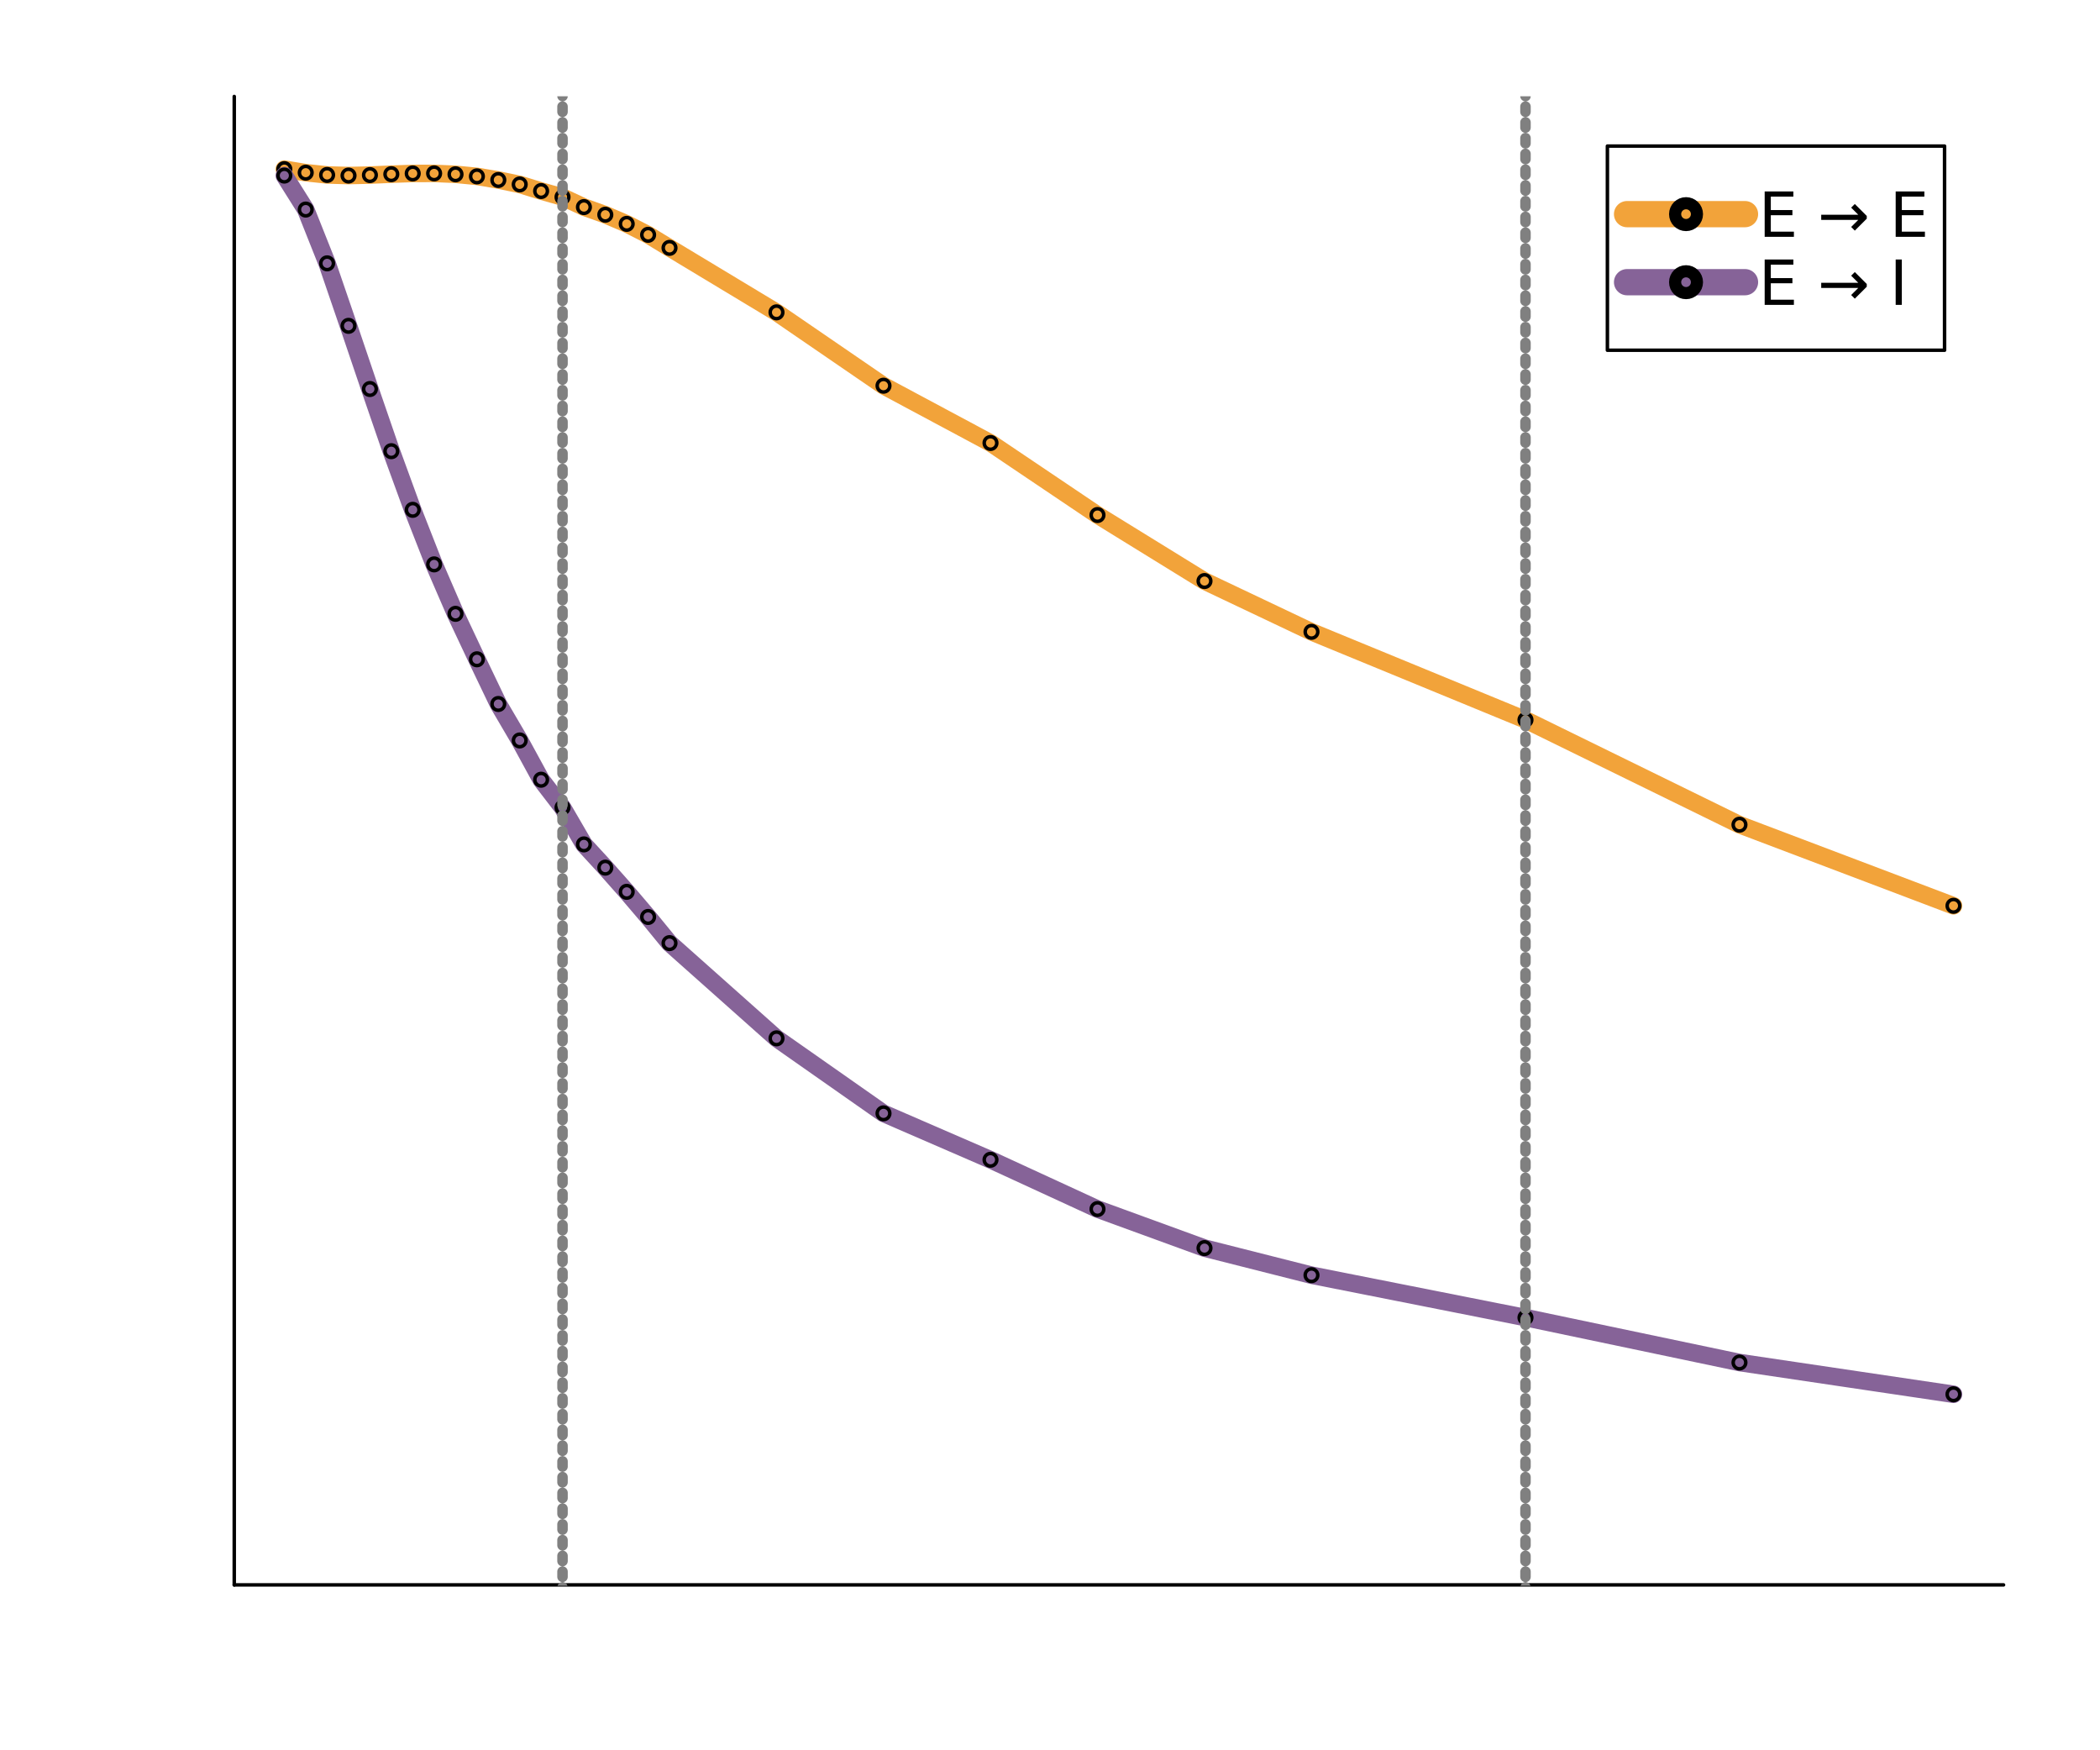 <?xml version="1.0" encoding="utf-8"?>
<svg xmlns="http://www.w3.org/2000/svg" xmlns:xlink="http://www.w3.org/1999/xlink" width="600" height="500" viewBox="0 0 2400 2000">
<rect x="0" y="0" width="2400" height="2000" fill="#333333" stroke="none"/>
<defs>
  <clipPath id="clip130">
    <rect x="0" y="0" width="2400" height="2000"/>
  </clipPath>
</defs>
<path clip-path="url(#clip130)" d="M0 2000 L2400 2000 L2400 0 L0 0  Z" fill="#ffffff" fill-rule="evenodd" fill-opacity="1"/>
<defs>
  <clipPath id="clip131">
    <rect x="480" y="0" width="1681" height="1681"/>
  </clipPath>
</defs>
<path clip-path="url(#clip130)" d="M267.717 1811.02 L2289.76 1811.02 L2289.76 110.236 L267.717 110.236  Z" fill="#ffffff" fill-rule="evenodd" fill-opacity="1"/>
<defs>
  <clipPath id="clip132">
    <rect x="267" y="110" width="2023" height="1702"/>
  </clipPath>
</defs>
<polyline clip-path="url(#clip130)" style="stroke:#000000; stroke-linecap:round; stroke-linejoin:round; stroke-width:4; stroke-opacity:1; fill:none" points="267.717,1811.02 2289.76,1811.02 "/>
<polyline clip-path="url(#clip130)" style="stroke:#000000; stroke-linecap:round; stroke-linejoin:round; stroke-width:4; stroke-opacity:1; fill:none" points="267.717,1811.02 267.717,110.236 "/>
<polyline clip-path="url(#clip132)" style="stroke:#f2a33a; stroke-linecap:round; stroke-linejoin:round; stroke-width:20; stroke-opacity:1; fill:none" points="324.944,193.288 349.401,197.307 373.857,199.905 398.313,200.604 422.77,200.061 447.226,199.031 471.682,198.206 496.138,198.133 520.595,199.173 545.051,201.54 569.507,205.673 593.964,210.743 618.42,218.296 642.876,225.201 667.333,236.63 691.789,245.359 716.245,255.813 740.701,268.313 765.158,283.238 887.439,356.933 1009.72,440.742 1132,506.179 1254.28,588.522 1376.57,663.954 1498.85,721.972 1743.41,822.566 1987.97,942.372 2232.54,1035.01 "/>
<circle clip-path="url(#clip132)" cx="324.944" cy="193.288" r="7.2" fill="#f2a33a" fill-rule="evenodd" fill-opacity="1" stroke="#000000" stroke-opacity="1" stroke-width="4"/>
<circle clip-path="url(#clip132)" cx="349.401" cy="197.307" r="7.2" fill="#f2a33a" fill-rule="evenodd" fill-opacity="1" stroke="#000000" stroke-opacity="1" stroke-width="4"/>
<circle clip-path="url(#clip132)" cx="373.857" cy="199.905" r="7.2" fill="#f2a33a" fill-rule="evenodd" fill-opacity="1" stroke="#000000" stroke-opacity="1" stroke-width="4"/>
<circle clip-path="url(#clip132)" cx="398.313" cy="200.604" r="7.2" fill="#f2a33a" fill-rule="evenodd" fill-opacity="1" stroke="#000000" stroke-opacity="1" stroke-width="4"/>
<circle clip-path="url(#clip132)" cx="422.77" cy="200.061" r="7.2" fill="#f2a33a" fill-rule="evenodd" fill-opacity="1" stroke="#000000" stroke-opacity="1" stroke-width="4"/>
<circle clip-path="url(#clip132)" cx="447.226" cy="199.031" r="7.2" fill="#f2a33a" fill-rule="evenodd" fill-opacity="1" stroke="#000000" stroke-opacity="1" stroke-width="4"/>
<circle clip-path="url(#clip132)" cx="471.682" cy="198.206" r="7.2" fill="#f2a33a" fill-rule="evenodd" fill-opacity="1" stroke="#000000" stroke-opacity="1" stroke-width="4"/>
<circle clip-path="url(#clip132)" cx="496.138" cy="198.133" r="7.2" fill="#f2a33a" fill-rule="evenodd" fill-opacity="1" stroke="#000000" stroke-opacity="1" stroke-width="4"/>
<circle clip-path="url(#clip132)" cx="520.595" cy="199.173" r="7.2" fill="#f2a33a" fill-rule="evenodd" fill-opacity="1" stroke="#000000" stroke-opacity="1" stroke-width="4"/>
<circle clip-path="url(#clip132)" cx="545.051" cy="201.54" r="7.2" fill="#f2a33a" fill-rule="evenodd" fill-opacity="1" stroke="#000000" stroke-opacity="1" stroke-width="4"/>
<circle clip-path="url(#clip132)" cx="569.507" cy="205.673" r="7.2" fill="#f2a33a" fill-rule="evenodd" fill-opacity="1" stroke="#000000" stroke-opacity="1" stroke-width="4"/>
<circle clip-path="url(#clip132)" cx="593.964" cy="210.743" r="7.2" fill="#f2a33a" fill-rule="evenodd" fill-opacity="1" stroke="#000000" stroke-opacity="1" stroke-width="4"/>
<circle clip-path="url(#clip132)" cx="618.42" cy="218.296" r="7.2" fill="#f2a33a" fill-rule="evenodd" fill-opacity="1" stroke="#000000" stroke-opacity="1" stroke-width="4"/>
<circle clip-path="url(#clip132)" cx="642.876" cy="225.201" r="7.2" fill="#f2a33a" fill-rule="evenodd" fill-opacity="1" stroke="#000000" stroke-opacity="1" stroke-width="4"/>
<circle clip-path="url(#clip132)" cx="667.333" cy="236.63" r="7.2" fill="#f2a33a" fill-rule="evenodd" fill-opacity="1" stroke="#000000" stroke-opacity="1" stroke-width="4"/>
<circle clip-path="url(#clip132)" cx="691.789" cy="245.359" r="7.2" fill="#f2a33a" fill-rule="evenodd" fill-opacity="1" stroke="#000000" stroke-opacity="1" stroke-width="4"/>
<circle clip-path="url(#clip132)" cx="716.245" cy="255.813" r="7.2" fill="#f2a33a" fill-rule="evenodd" fill-opacity="1" stroke="#000000" stroke-opacity="1" stroke-width="4"/>
<circle clip-path="url(#clip132)" cx="740.701" cy="268.313" r="7.2" fill="#f2a33a" fill-rule="evenodd" fill-opacity="1" stroke="#000000" stroke-opacity="1" stroke-width="4"/>
<circle clip-path="url(#clip132)" cx="765.158" cy="283.238" r="7.2" fill="#f2a33a" fill-rule="evenodd" fill-opacity="1" stroke="#000000" stroke-opacity="1" stroke-width="4"/>
<circle clip-path="url(#clip132)" cx="887.439" cy="356.933" r="7.2" fill="#f2a33a" fill-rule="evenodd" fill-opacity="1" stroke="#000000" stroke-opacity="1" stroke-width="4"/>
<circle clip-path="url(#clip132)" cx="1009.72" cy="440.742" r="7.2" fill="#f2a33a" fill-rule="evenodd" fill-opacity="1" stroke="#000000" stroke-opacity="1" stroke-width="4"/>
<circle clip-path="url(#clip132)" cx="1132" cy="506.179" r="7.2" fill="#f2a33a" fill-rule="evenodd" fill-opacity="1" stroke="#000000" stroke-opacity="1" stroke-width="4"/>
<circle clip-path="url(#clip132)" cx="1254.28" cy="588.522" r="7.2" fill="#f2a33a" fill-rule="evenodd" fill-opacity="1" stroke="#000000" stroke-opacity="1" stroke-width="4"/>
<circle clip-path="url(#clip132)" cx="1376.57" cy="663.954" r="7.2" fill="#f2a33a" fill-rule="evenodd" fill-opacity="1" stroke="#000000" stroke-opacity="1" stroke-width="4"/>
<circle clip-path="url(#clip132)" cx="1498.85" cy="721.972" r="7.2" fill="#f2a33a" fill-rule="evenodd" fill-opacity="1" stroke="#000000" stroke-opacity="1" stroke-width="4"/>
<circle clip-path="url(#clip132)" cx="1743.41" cy="822.566" r="7.2" fill="#f2a33a" fill-rule="evenodd" fill-opacity="1" stroke="#000000" stroke-opacity="1" stroke-width="4"/>
<circle clip-path="url(#clip132)" cx="1987.97" cy="942.372" r="7.2" fill="#f2a33a" fill-rule="evenodd" fill-opacity="1" stroke="#000000" stroke-opacity="1" stroke-width="4"/>
<circle clip-path="url(#clip132)" cx="2232.54" cy="1035.01" r="7.2" fill="#f2a33a" fill-rule="evenodd" fill-opacity="1" stroke="#000000" stroke-opacity="1" stroke-width="4"/>
<polyline clip-path="url(#clip132)" style="stroke:#866398; stroke-linecap:round; stroke-linejoin:round; stroke-width:20; stroke-opacity:1; fill:none" points="324.944,200.613 349.401,239.465 373.857,300.925 398.313,372.332 422.77,444.516 447.226,515.565 471.682,582.575 496.138,644.909 520.595,701.409 545.051,753.352 569.507,804.426 593.964,846.103 618.42,890.961 642.876,922.779 667.333,964.873 691.789,991.447 716.245,1019.07 740.701,1047.79 765.158,1077.68 887.439,1186.49 1009.72,1272.21 1132,1325.24 1254.28,1381.56 1376.57,1426.16 1498.85,1457.12 1743.41,1505.58 1987.97,1556.91 2232.54,1593.2 "/>
<circle clip-path="url(#clip132)" cx="324.944" cy="200.613" r="7.2" fill="#866398" fill-rule="evenodd" fill-opacity="1" stroke="#000000" stroke-opacity="1" stroke-width="4"/>
<circle clip-path="url(#clip132)" cx="349.401" cy="239.465" r="7.2" fill="#866398" fill-rule="evenodd" fill-opacity="1" stroke="#000000" stroke-opacity="1" stroke-width="4"/>
<circle clip-path="url(#clip132)" cx="373.857" cy="300.925" r="7.2" fill="#866398" fill-rule="evenodd" fill-opacity="1" stroke="#000000" stroke-opacity="1" stroke-width="4"/>
<circle clip-path="url(#clip132)" cx="398.313" cy="372.332" r="7.2" fill="#866398" fill-rule="evenodd" fill-opacity="1" stroke="#000000" stroke-opacity="1" stroke-width="4"/>
<circle clip-path="url(#clip132)" cx="422.77" cy="444.516" r="7.2" fill="#866398" fill-rule="evenodd" fill-opacity="1" stroke="#000000" stroke-opacity="1" stroke-width="4"/>
<circle clip-path="url(#clip132)" cx="447.226" cy="515.565" r="7.2" fill="#866398" fill-rule="evenodd" fill-opacity="1" stroke="#000000" stroke-opacity="1" stroke-width="4"/>
<circle clip-path="url(#clip132)" cx="471.682" cy="582.575" r="7.2" fill="#866398" fill-rule="evenodd" fill-opacity="1" stroke="#000000" stroke-opacity="1" stroke-width="4"/>
<circle clip-path="url(#clip132)" cx="496.138" cy="644.909" r="7.2" fill="#866398" fill-rule="evenodd" fill-opacity="1" stroke="#000000" stroke-opacity="1" stroke-width="4"/>
<circle clip-path="url(#clip132)" cx="520.595" cy="701.409" r="7.2" fill="#866398" fill-rule="evenodd" fill-opacity="1" stroke="#000000" stroke-opacity="1" stroke-width="4"/>
<circle clip-path="url(#clip132)" cx="545.051" cy="753.352" r="7.2" fill="#866398" fill-rule="evenodd" fill-opacity="1" stroke="#000000" stroke-opacity="1" stroke-width="4"/>
<circle clip-path="url(#clip132)" cx="569.507" cy="804.426" r="7.2" fill="#866398" fill-rule="evenodd" fill-opacity="1" stroke="#000000" stroke-opacity="1" stroke-width="4"/>
<circle clip-path="url(#clip132)" cx="593.964" cy="846.103" r="7.2" fill="#866398" fill-rule="evenodd" fill-opacity="1" stroke="#000000" stroke-opacity="1" stroke-width="4"/>
<circle clip-path="url(#clip132)" cx="618.42" cy="890.961" r="7.2" fill="#866398" fill-rule="evenodd" fill-opacity="1" stroke="#000000" stroke-opacity="1" stroke-width="4"/>
<circle clip-path="url(#clip132)" cx="642.876" cy="922.779" r="7.2" fill="#866398" fill-rule="evenodd" fill-opacity="1" stroke="#000000" stroke-opacity="1" stroke-width="4"/>
<circle clip-path="url(#clip132)" cx="667.333" cy="964.873" r="7.2" fill="#866398" fill-rule="evenodd" fill-opacity="1" stroke="#000000" stroke-opacity="1" stroke-width="4"/>
<circle clip-path="url(#clip132)" cx="691.789" cy="991.447" r="7.2" fill="#866398" fill-rule="evenodd" fill-opacity="1" stroke="#000000" stroke-opacity="1" stroke-width="4"/>
<circle clip-path="url(#clip132)" cx="716.245" cy="1019.07" r="7.2" fill="#866398" fill-rule="evenodd" fill-opacity="1" stroke="#000000" stroke-opacity="1" stroke-width="4"/>
<circle clip-path="url(#clip132)" cx="740.701" cy="1047.79" r="7.2" fill="#866398" fill-rule="evenodd" fill-opacity="1" stroke="#000000" stroke-opacity="1" stroke-width="4"/>
<circle clip-path="url(#clip132)" cx="765.158" cy="1077.68" r="7.2" fill="#866398" fill-rule="evenodd" fill-opacity="1" stroke="#000000" stroke-opacity="1" stroke-width="4"/>
<circle clip-path="url(#clip132)" cx="887.439" cy="1186.49" r="7.2" fill="#866398" fill-rule="evenodd" fill-opacity="1" stroke="#000000" stroke-opacity="1" stroke-width="4"/>
<circle clip-path="url(#clip132)" cx="1009.72" cy="1272.21" r="7.2" fill="#866398" fill-rule="evenodd" fill-opacity="1" stroke="#000000" stroke-opacity="1" stroke-width="4"/>
<circle clip-path="url(#clip132)" cx="1132" cy="1325.24" r="7.2" fill="#866398" fill-rule="evenodd" fill-opacity="1" stroke="#000000" stroke-opacity="1" stroke-width="4"/>
<circle clip-path="url(#clip132)" cx="1254.28" cy="1381.56" r="7.2" fill="#866398" fill-rule="evenodd" fill-opacity="1" stroke="#000000" stroke-opacity="1" stroke-width="4"/>
<circle clip-path="url(#clip132)" cx="1376.57" cy="1426.16" r="7.2" fill="#866398" fill-rule="evenodd" fill-opacity="1" stroke="#000000" stroke-opacity="1" stroke-width="4"/>
<circle clip-path="url(#clip132)" cx="1498.85" cy="1457.12" r="7.2" fill="#866398" fill-rule="evenodd" fill-opacity="1" stroke="#000000" stroke-opacity="1" stroke-width="4"/>
<circle clip-path="url(#clip132)" cx="1743.41" cy="1505.58" r="7.2" fill="#866398" fill-rule="evenodd" fill-opacity="1" stroke="#000000" stroke-opacity="1" stroke-width="4"/>
<circle clip-path="url(#clip132)" cx="1987.97" cy="1556.91" r="7.2" fill="#866398" fill-rule="evenodd" fill-opacity="1" stroke="#000000" stroke-opacity="1" stroke-width="4"/>
<circle clip-path="url(#clip132)" cx="2232.54" cy="1593.2" r="7.2" fill="#866398" fill-rule="evenodd" fill-opacity="1" stroke="#000000" stroke-opacity="1" stroke-width="4"/>
<polyline clip-path="url(#clip132)" style="stroke:#808080; stroke-linecap:round; stroke-linejoin:round; stroke-width:12; stroke-opacity:1; fill:none" stroke-dasharray="6, 12" points="642.876,3511.81 642.876,-1590.55 "/>
<polyline clip-path="url(#clip132)" style="stroke:#808080; stroke-linecap:round; stroke-linejoin:round; stroke-width:12; stroke-opacity:1; fill:none" stroke-dasharray="6, 12" points="1743.41,3511.81 1743.41,-1590.55 "/>
<path clip-path="url(#clip130)" d="M1837.03 400.209 L2222.36 400.209 L2222.36 166.929 L1837.03 166.929  Z" fill="#ffffff" fill-rule="evenodd" fill-opacity="1"/>
<polyline clip-path="url(#clip130)" style="stroke:#000000; stroke-linecap:round; stroke-linejoin:round; stroke-width:4; stroke-opacity:1; fill:none" points="1837.03,400.209 2222.36,400.209 2222.36,166.929 1837.03,166.929 1837.03,400.209 "/>
<polyline clip-path="url(#clip130)" style="stroke:#f2a33a; stroke-linecap:round; stroke-linejoin:round; stroke-width:30; stroke-opacity:1; fill:none" points="1859.5,244.689 1994.3,244.689 "/>
<circle clip-path="url(#clip130)" cx="1926.9" cy="244.689" r="12.482" fill="#f2a33a" fill-rule="evenodd" fill-opacity="1" stroke="#000000" stroke-opacity="1" stroke-width="13.869"/>
<path clip-path="url(#clip130)" d="M2016.77 218.769 L2049.55 218.769 L2049.55 224.672 L2023.78 224.672 L2023.78 240.019 L2048.47 240.019 L2048.47 245.922 L2023.78 245.922 L2023.78 264.706 L2050.17 264.706 L2050.17 270.609 L2016.77 270.609 L2016.77 218.769 Z" fill="#000000" fill-rule="nonzero" fill-opacity="1" /><path clip-path="url(#clip130)" d="M2133.44 246.755 L2133.44 249.88 L2119.79 263.526 L2115.62 259.359 L2123.71 251.269 L2081.39 251.269 L2081.39 245.366 L2123.71 245.366 L2115.62 237.276 L2119.79 233.109 L2133.44 246.755 Z" fill="#000000" fill-rule="nonzero" fill-opacity="1" /><path clip-path="url(#clip130)" d="M2166.49 218.769 L2199.27 218.769 L2199.27 224.672 L2173.51 224.672 L2173.51 240.019 L2198.19 240.019 L2198.19 245.922 L2173.51 245.922 L2173.51 264.706 L2199.9 264.706 L2199.9 270.609 L2166.49 270.609 L2166.49 218.769 Z" fill="#000000" fill-rule="nonzero" fill-opacity="1" /><polyline clip-path="url(#clip130)" style="stroke:#866398; stroke-linecap:round; stroke-linejoin:round; stroke-width:30; stroke-opacity:1; fill:none" points="1859.5,322.449 1994.3,322.449 "/>
<circle clip-path="url(#clip130)" cx="1926.9" cy="322.449" r="12.482" fill="#866398" fill-rule="evenodd" fill-opacity="1" stroke="#000000" stroke-opacity="1" stroke-width="13.869"/>
<path clip-path="url(#clip130)" d="M2016.77 296.529 L2049.55 296.529 L2049.55 302.432 L2023.78 302.432 L2023.78 317.779 L2048.47 317.779 L2048.47 323.682 L2023.78 323.682 L2023.78 342.466 L2050.17 342.466 L2050.17 348.369 L2016.77 348.369 L2016.77 296.529 Z" fill="#000000" fill-rule="nonzero" fill-opacity="1" /><path clip-path="url(#clip130)" d="M2133.44 324.515 L2133.44 327.64 L2119.79 341.286 L2115.62 337.119 L2123.71 329.029 L2081.39 329.029 L2081.39 323.126 L2123.71 323.126 L2115.62 315.036 L2119.79 310.869 L2133.44 324.515 Z" fill="#000000" fill-rule="nonzero" fill-opacity="1" /><path clip-path="url(#clip130)" d="M2166.49 296.529 L2173.51 296.529 L2173.51 348.369 L2166.49 348.369 L2166.49 296.529 Z" fill="#000000" fill-rule="nonzero" fill-opacity="1" /></svg>

